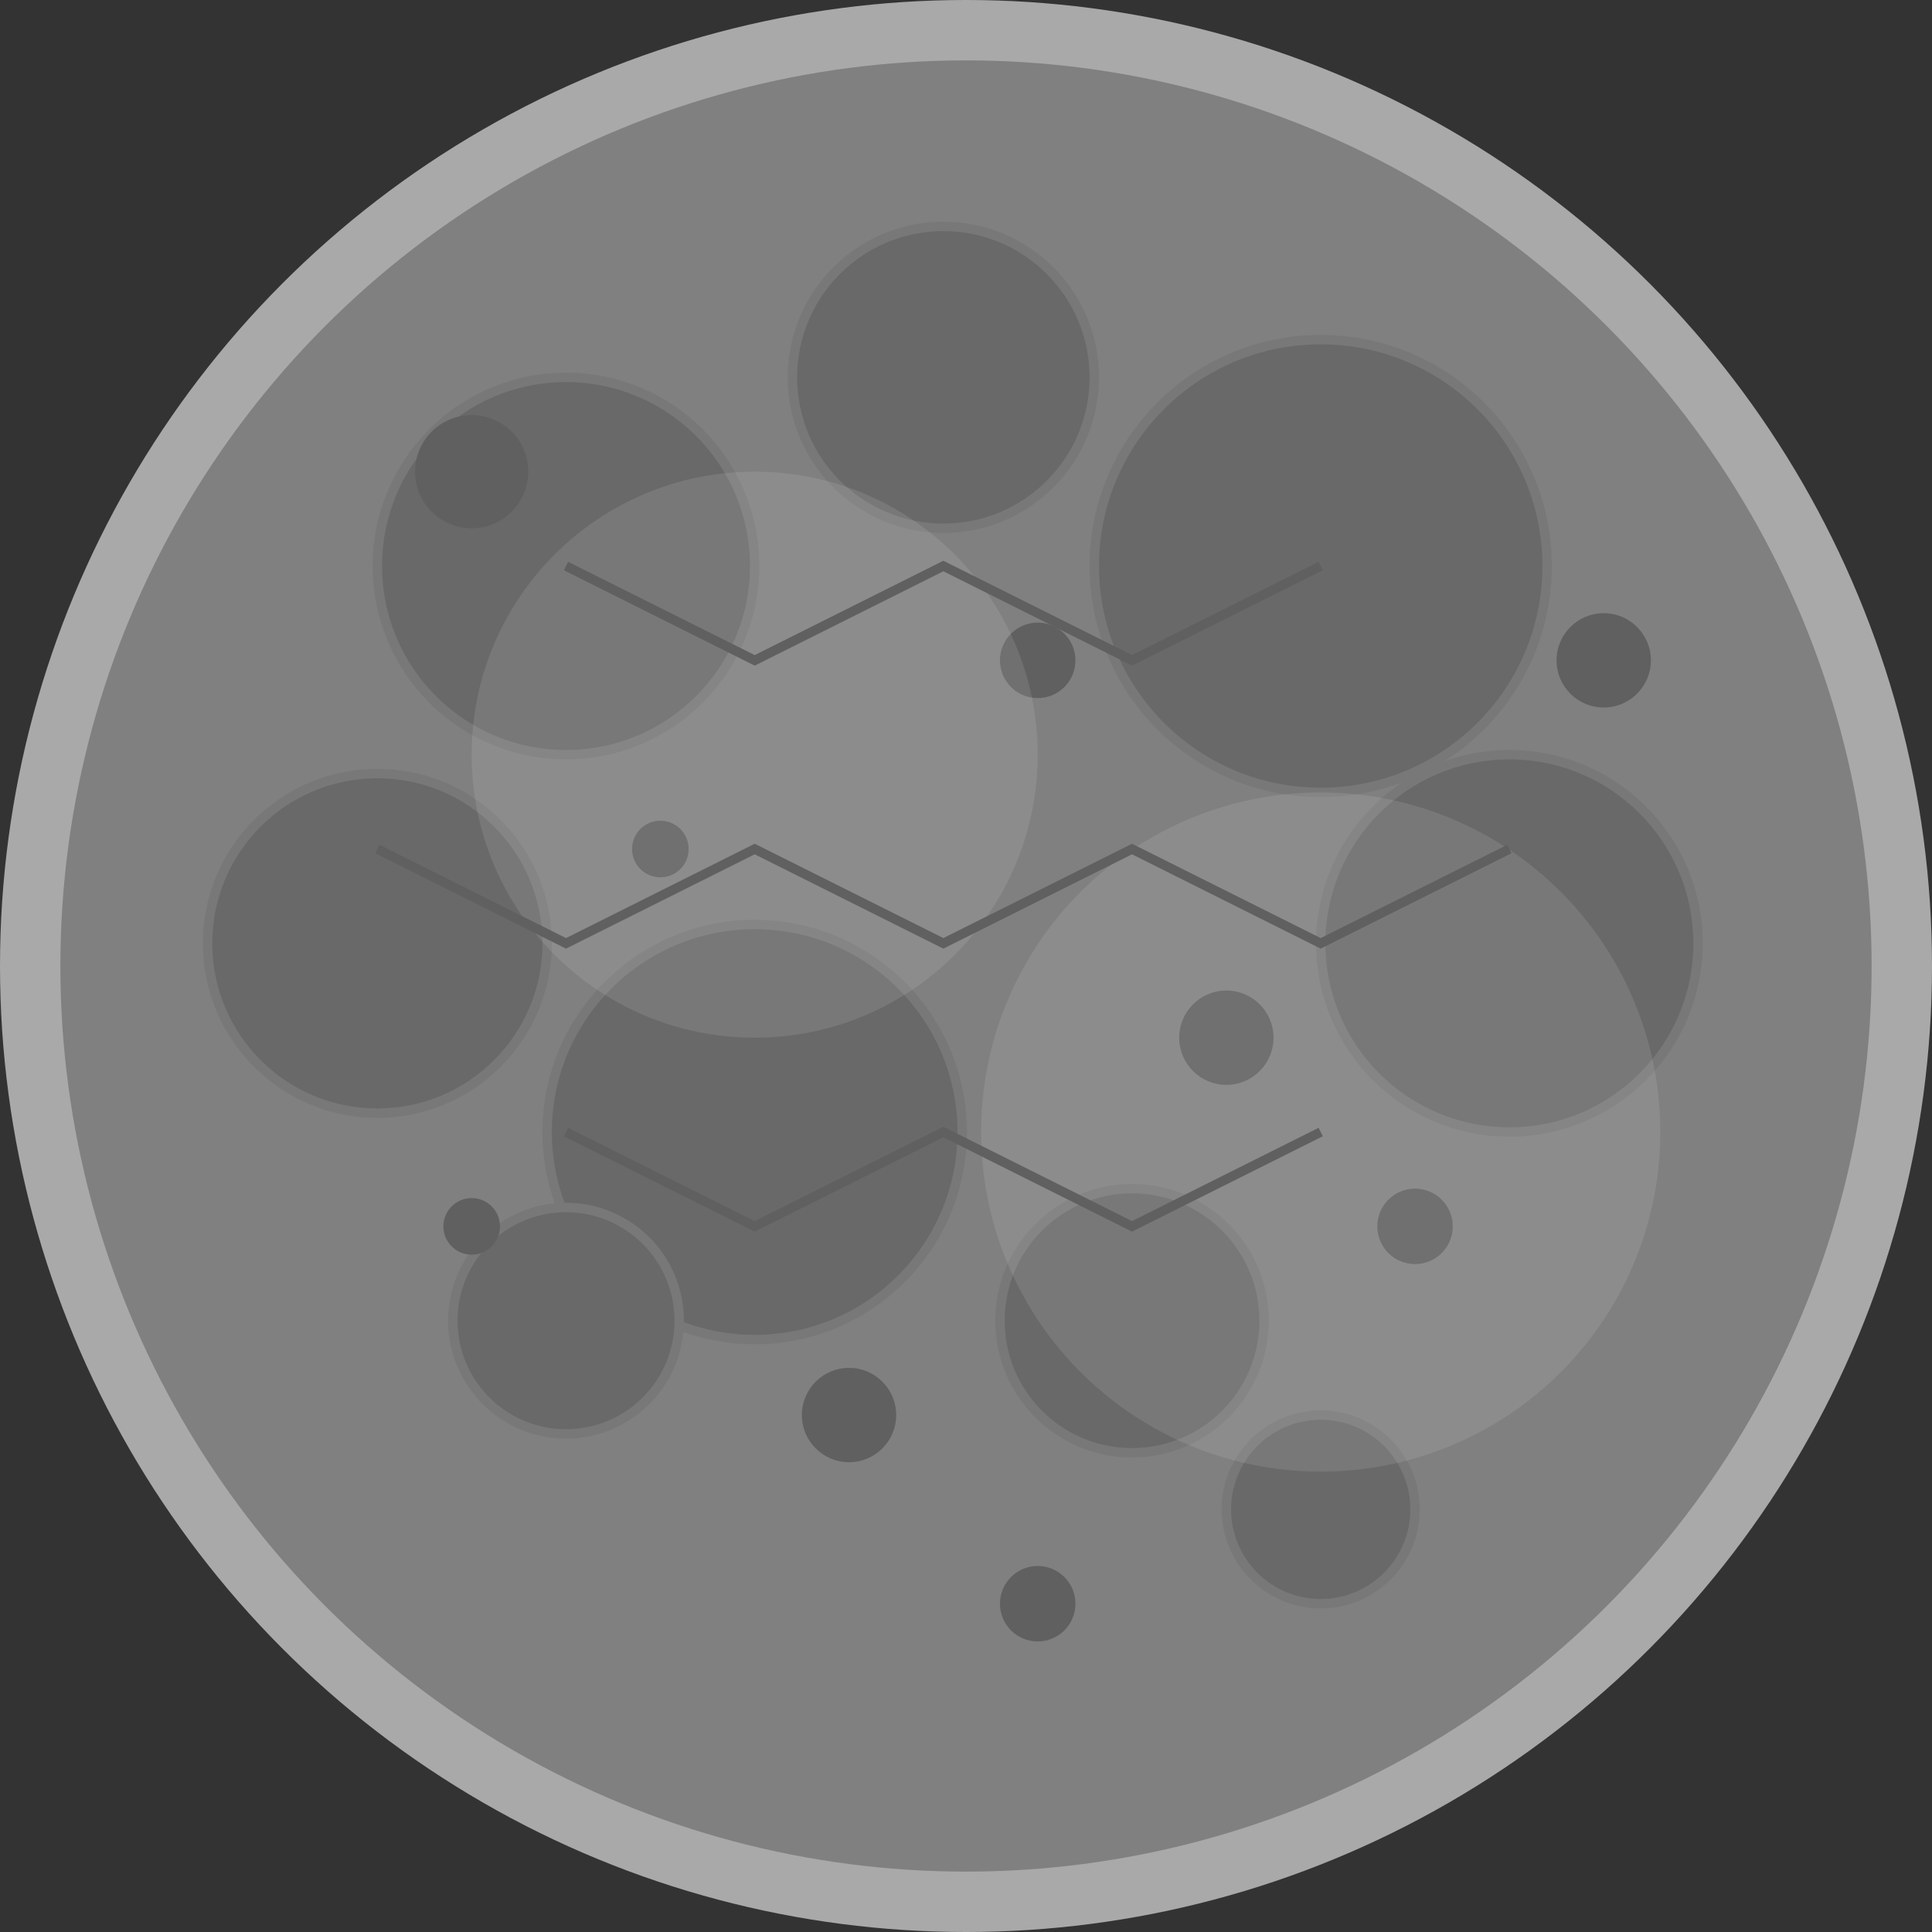 <?xml version="1.0" encoding="UTF-8"?>
<svg width="1024" height="1024" viewBox="0 0 1024 1024" fill="none" xmlns="http://www.w3.org/2000/svg">
  <rect x="0" y="0" width="1024" height="1024" fill="#333333" stroke="none"/>
  <!-- カリストの基本色 - 灰色 -->
  <circle cx="512" cy="512" r="512" fill="#A9A9A9"/>
  
  <!-- より暗い灰色の地形 -->
  <circle cx="512" cy="512" r="480" fill="#808080"/>
  
  <!-- クレーター - 非常に多い -->
  <circle cx="300" cy="300" r="100" fill="#696969" stroke="#787878" stroke-width="5"/>
  <circle cx="500" cy="200" r="80" fill="#696969" stroke="#787878" stroke-width="5"/>
  <circle cx="700" cy="300" r="120" fill="#696969" stroke="#787878" stroke-width="5"/>
  <circle cx="200" cy="500" r="90" fill="#696969" stroke="#787878" stroke-width="5"/>
  <circle cx="400" cy="600" r="110" fill="#696969" stroke="#787878" stroke-width="5"/>
  <circle cx="600" cy="700" r="70" fill="#696969" stroke="#787878" stroke-width="5"/>
  <circle cx="800" cy="500" r="100" fill="#696969" stroke="#787878" stroke-width="5"/>
  <circle cx="300" cy="700" r="60" fill="#696969" stroke="#787878" stroke-width="5"/>
  <circle cx="700" cy="800" r="50" fill="#696969" stroke="#787878" stroke-width="5"/>
  
  <!-- 小さなクレーター -->
  <circle cx="250" cy="250" r="30" fill="#606060"/>
  <circle cx="550" cy="350" r="20" fill="#606060"/>
  <circle cx="650" cy="550" r="25" fill="#606060"/>
  <circle cx="350" cy="450" r="15" fill="#606060"/>
  <circle cx="750" cy="650" r="20" fill="#606060"/>
  <circle cx="450" cy="750" r="25" fill="#606060"/>
  <circle cx="250" cy="650" r="15" fill="#606060"/>
  <circle cx="550" cy="850" r="20" fill="#606060"/>
  <circle cx="850" cy="350" r="25" fill="#606060"/>
  
  <!-- 明るい白っぽい領域 - カリストの特徴 -->
  <circle cx="400" cy="400" r="150" fill="white" fill-opacity="0.1"/>
  <circle cx="700" cy="600" r="180" fill="white" fill-opacity="0.1"/>
  
  <!-- 複雑な地形の表現 - 線パターン -->
  <path d="M300 300 L400 350 L500 300 L600 350 L700 300" stroke="#606060" stroke-width="5" fill="none"/>
  <path d="M200 450 L300 500 L400 450 L500 500 L600 450 L700 500 L800 450" stroke="#606060" stroke-width="5" fill="none"/>
  <path d="M300 600 L400 650 L500 600 L600 650 L700 600" stroke="#606060" stroke-width="5" fill="none"/>
</svg>
